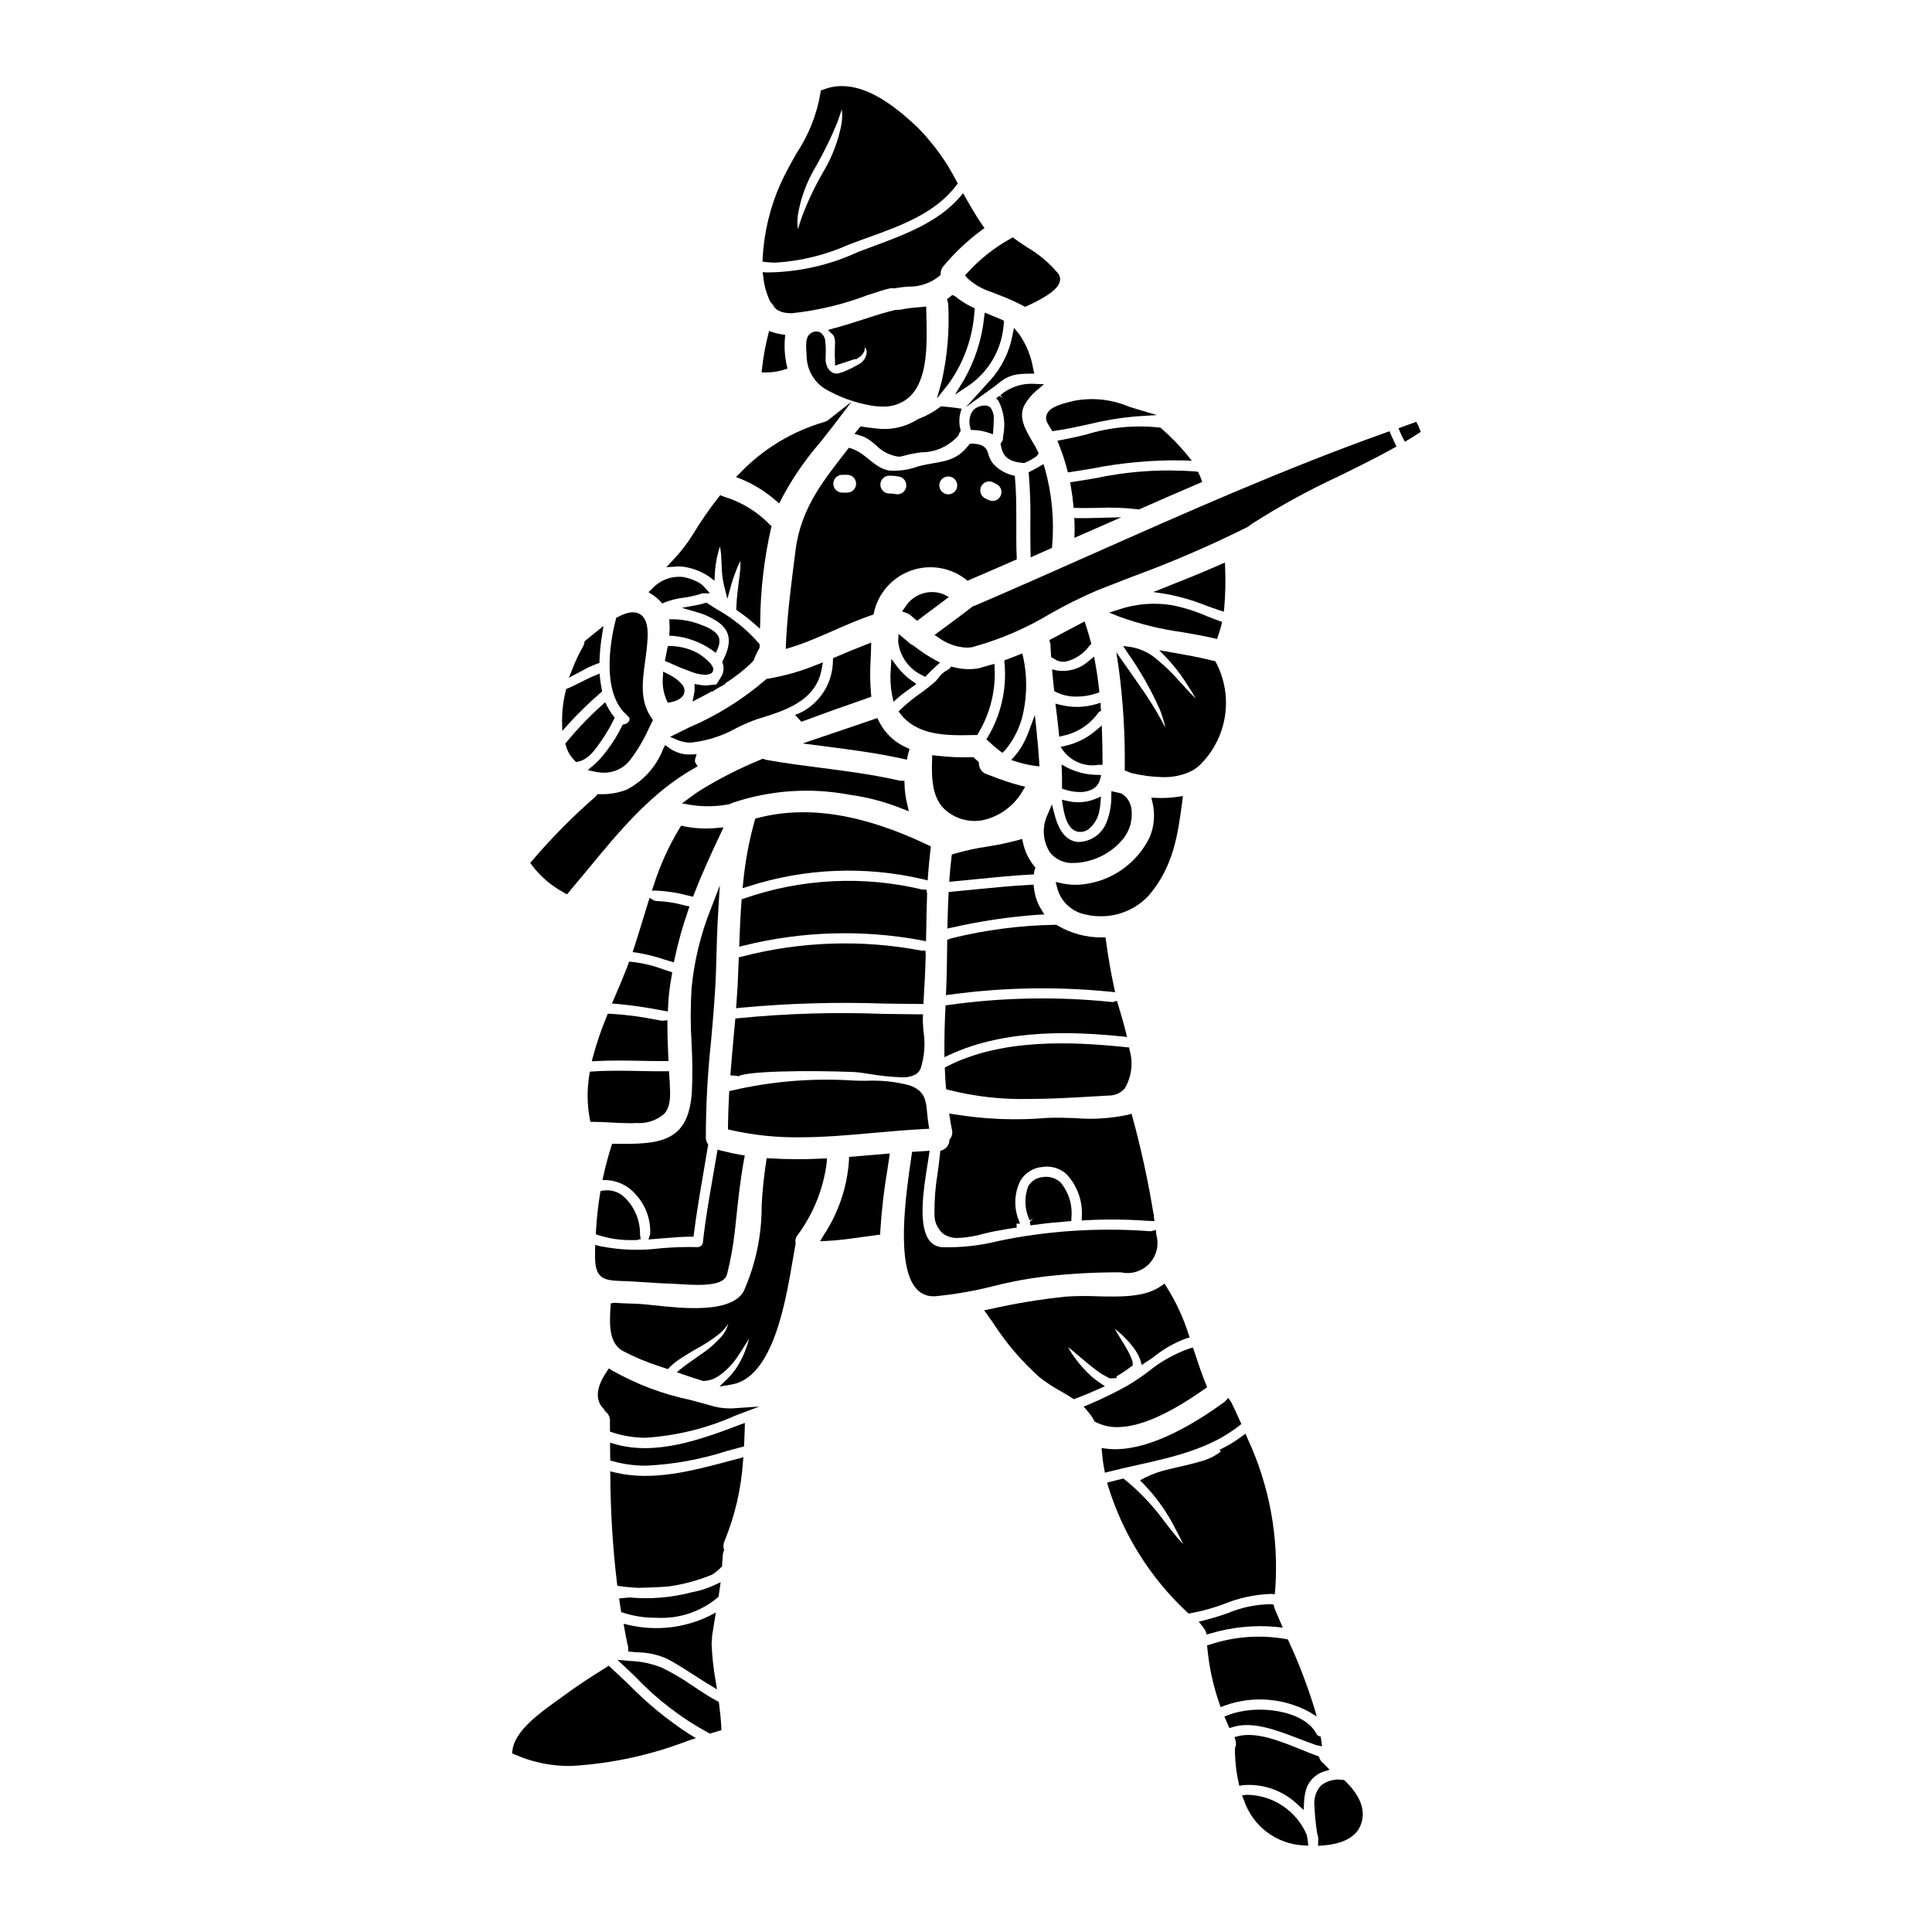 <?xml version="1.0" encoding="UTF-8"?>
<svg width="1200pt" height="1200pt" version="1.1" viewBox="0 0 1200 1200" xmlns="http://www.w3.org/2000/svg">
 <g fill="#000">
  <path d="m412.98 410.5 1.754 0.742c1.152 0.488 2.289 0.992 3.422 1.5 2.625 1.172 5.242 2.336 7.961 3.281l1.586 0.602-0.004-0.004c3.137 1.414 6.5 2.266 9.93 2.512 1.188 0.02 2.367-0.188 3.477-0.609 1.129-0.402 1.898-1.453 1.941-2.652 0.18-3.945-9.148-9.945-9.215-9.977-5.262-2.918-11.156-4.508-17.176-4.629l-1.875 0.047z"/>
  <path d="m557.95 433.24c2.578-2.231 5.316-4.191 8.551-6.496l2.711-1.941-2.738-1.875h-0.004c-3.434-2.363-6.469-5.258-8.988-8.578l-3.852-5.109-0.355 6.383h-0.004c-0.457 5.469-0.172 10.977 0.844 16.371l0.836 3.871z"/>
  <path d="m429.13 461.25c10.047-1.07 19.766-4.199 28.547-9.195 4.188-2.117 8.512-3.953 12.945-5.496 16.93-5.164 36.133-11.023 39.742-31.031l0.75-4.117-3.898 1.52h-0.004c-9.789 4.008-19.992 6.906-30.422 8.656l-0.73 0.113-0.543 0.516v-0.004c-14.332 12.355-30.5 22.41-47.918 29.805l-11.363 5.625 4.621 2.016h0.004c2.613 1.102 5.43 1.645 8.27 1.594z"/>
  <path d="m415.67 384.66 0.168 2.457c0.125 1.777 0.125 3.562 0 5.344l-0.16 2.391 2.398 0.102h0.004c8.684 0.793 17.012 3.836 24.16 8.832l2.371 1.742 1.172-2.699c0.832-1.715 1.191-3.621 1.039-5.519-0.43-3.535-4.012-6.562-10.594-8.914v-0.004c-5.738-2.394-11.883-3.668-18.102-3.75z"/>
  <path d="m411.72 420.77c-0.43 4.805 0.363 9.645 2.305 14.062l0.758 1.633 1.773-0.309c1.547-0.281 6.723-1.453 8.211-5.129l0.004-0.004c0.73-1.906 0.371-4.059-0.938-5.625-2.359-2.816-5.328-5.059-8.684-6.562l-3.227-1.68z"/>
  <path d="m441.56 873.04c-4.106-1.191-8.438-2.336-12.797-3.508-17.055-3.562-33.453-9.75-48.609-18.336l-1.93-1.273-1.293 1.875c-8.289 12.188-5.879 19.098-2.438 22.707l-0.004-0.004c0.5 0.578 0.938 1.207 1.305 1.875l0.582 0.664c1.664 1.316 2.59 3.356 2.484 5.477v6.664l1.594 0.535c6.719 2.223 13.762 3.332 20.84 3.281 19.172-1.262 37.969-5.922 55.508-13.762l14.766-5.578-15.75 1.051c-4.812 0.293-9.641-0.273-14.258-1.668z"/>
  <path d="m643.83 454.03-1.059-9.957-3.469 9.375c-1.332 3.797-3.055 7.445-5.137 10.887-1.082 1.773-2.316 3.453-3.688 5.016l-2.391 2.719 3.461 1.07v-0.004c3.664 1.195 7.43 2.051 11.25 2.551l2.812 0.32-0.16-2.812c-0.363-6.031-0.91-12.5-1.621-19.164z"/>
  <path d="m467.04 411.44 1.199-1.48c0.832-2.461 1.922-4.828 3.242-7.062l0.32-0.617v-2.109l-0.488-0.637c-7.445-8.547-16.328-15.723-26.25-21.207-1.809-1.145-3.609-2.277-5.391-3.43l-0.938-0.582-1.031 0.301c-1.461 0.449-2.941 0.82-4.441 1.113l-9.77 1.801 9.543 2.758c4.129 1.152 8.066 2.906 11.691 5.203 8.973 5.625 10.266 13.125 4.332 24.75l-0.441 0.871 0.309 0.938c0.949 3.027 0.441 6.324-1.379 8.926l-2.523 4.125-5.418 0.535v-0.004c-1.824 0.145-3.66 0.027-5.453-0.336l-2.746-0.477v2.812c0 0.32 0 0.629 0.047 0.938 0.047 0.309 0 0.414 0 0.43l-1.285 6.711 4.238-2.176c2.164-1.105 4.332-2.289 6.508-3.469l1.602-0.871-0.367 0.59 3.863-2.492 5.035-2.746-0.938 0.094 0.664-0.441c5.832-3.699 11.281-7.977 16.266-12.758z"/>
  <path d="m615.57 481.88-2.812-1.051c-2.769-0.965-4.656-3.543-4.734-6.477l-0.055-0.938-0.711-0.648c-0.648-0.59-1.305-1.172-1.875-1.762l-0.703-0.703h-0.996c-7.375 0.246-14.758-0.066-22.086-0.938l-2.559-0.348-0.102 2.578c-0.496 12.629 0.242 25.258 9 32.117l-0.004 0.004c4.867 3.992 10.965 6.188 17.262 6.215 1.738-0.004 3.473-0.164 5.184-0.48 10.414-2.285 19.391-8.836 24.75-18.055l1.613-2.711-3.055-0.77-0.004 0.004c-6.144-1.672-12.191-3.688-18.113-6.039z"/>
  <path d="m386.8 795.7h0.938c4.387 0.18 8.766 0.469 13.125 0.75 5.867 0.383 11.738 0.77 17.633 0.938 0.777 0 1.988 0.102 3.469 0.207 3.844 0.262 7.781 0.477 11.477 0.477 9.141 0 16.828-1.332 18.133-6.562h-0.004c2.168-8.594 3.766-17.316 4.781-26.121l0.824-7.715c1.312-12.375 2.664-25.172 4.988-37.613l0.449-2.352-2.371-0.383c-3.582-0.59-7.312-1.387-12.094-2.606l-2.477-0.617-0.422 2.512c-0.777 4.688-1.602 9.375-2.43 14.117-2.297 13.199-4.688 26.852-6.188 40.426l0.004-0.004c0.039 1.793-1.32 3.305-3.102 3.453-7.773-0.203-15.555 0.043-23.297 0.738-12.539 1.578-25.25 1.125-37.641-1.348l-2.934-0.77-0.066 7.406c0.055 14.371 6.148 14.605 17.203 15.066z"/>
  <path d="m614.76 413.1c-0.648 0.168-1.273 0.367-1.875 0.562-0.938 0.273-1.82 0.555-3.168 0.883l-0.004-0.004c-0.594 0.277-1.227 0.473-1.875 0.582h-0.055c-5.172 0.848-10.461 0.59-15.523-0.75l-1.445-0.375-0.938 1.152c-0.34 0.43-0.797 0.758-1.312 0.938-2.293 1.168-4.254 2.894-5.711 5.016-0.66 0.871-1.391 1.691-2.184 2.449-2.418 2.117-4.949 4.106-7.5 6.008l-0.629 0.449c-4.59 3.121-8.918 6.613-12.945 10.434l-1.461 1.461 1.266 1.641c8.934 11.523 23.805 13.125 37.828 13.125 2.812 0 5.68-0.066 8.438-0.133h1.305l0.664-1.125v0.004c7.269-12.094 10.801-26.066 10.152-40.16l-0.141-2.906z"/>
  <path d="m541.03 402.63 0.094-3.508-3.273 1.266c-5.625 2.156-11.691 4.688-19.086 7.836l-1.367 0.59-0.047 1.492c-0.031 6.82-1.984 13.496-5.633 19.258-3.644 5.766-8.844 10.383-14.992 13.332l-2.926 1.125 3.977 4.293 1.359-0.508c13.734-5.148 27.43-9.945 40.312-14.43l1.762-0.617-0.207-1.875c-0.609-7.172-0.68-14.379-0.215-21.562 0.148-2.203 0.148-4.441 0.242-6.691z"/>
  <path d="m444.8 600.86c0.301-11.719 0.609-23.832 1.352-35.625l0.938-15.281-5.477 14.297c-6.391 15.895-10.457 32.629-12.074 49.688-0.699 11.328-0.699 22.691 0 34.02 0.57 9.992 0.641 20.004 0.207 30-1.941 31.434-19.5 32.867-47.812 32.484h-1.727l-0.535 1.641c-1.727 5.324-3.309 11.25-4.856 18.039l-0.629 2.812 2.859 0.074h0.004c6.938 0.41 13.402 3.656 17.875 8.973 6.129 6.664 9.336 15.5 8.918 24.543l-1.086 3.336 8.352-0.684c6.148-0.516 11.961-1.012 17.605-1.059h2.043l0.262-2.023c1.602-12.59 3.75-25.312 5.898-37.641 0.938-5.625 1.875-11.176 2.812-16.762l0.133-0.836-0.422-0.723c-0.648-1-1.004-2.156-1.031-3.348 0.012-20.059 1.094-40.102 3.234-60.047 1.34-15.016 2.727-30.523 3.156-45.879z"/>
  <path d="m575.35 575.21c0.121-6.769 0.254-13.527 0.488-20.258l-0.422-2.398h-2.418c-36.723-8.816-75.203-6.902-110.87 5.512l-1.473 0.496-0.121 1.547c-0.648 8.691-1.023 17.418-1.293 24.805l-0.113 3.066 2.981-0.695v0.004c36.113-8.941 73.723-10.039 110.3-3.227l2.758 0.562z"/>
  <path d="m422.22 514.21c-6.859 11.273-12.328 23.336-16.285 35.922l-1.031 3.055h3.227v0.004c6.402 0.312 12.758 1.32 18.945 3l3.375 0.789 0.73-1.875c5.117-13.219 11.25-26.391 16.473-37.5l1.742-3.695-4.07 0.355h0.004c-6.891 0.688-13.844 0.328-20.625-1.07l-1.613-0.383z"/>
  <path d="m567.23 400.89-0.582-0.32c-0.941-0.379-1.781-0.98-2.445-1.754l-6.086-5.07-0.254 4.547c0.902 9.27 6.672 17.355 15.141 21.227l1.586 0.938 1.266-1.305c1.801-1.875 3.676-3.676 5.539-5.363l2.477-2.242-2.953-1.566v0.004c-4.805-2.652-9.383-5.695-13.688-9.094z"/>
  <path d="m374.61 739.49-1.641 0.281-0.262 1.648c-1.258 7.762-2.109 15.586-2.551 23.438l-0.102 1.781 1.695 0.57c6.863 2.152 14.027 3.18 21.215 3.039h2.391l2.586-0.629-0.422-2.652h0.004c0.195-8.688-3.227-17.07-9.449-23.137-3.543-3.508-8.543-5.121-13.465-4.34z"/>
  <path d="m402.59 560.45c-1.125 3.606-2.238 7.223-3.336 10.848-1.773 5.805-3.555 11.617-5.445 17.41l-0.863 2.664 2.812 0.383c5.856 0.988 11.629 2.438 17.258 4.332l5.559 1.68 0.488-2.449c2.152-10.098 4.938-20.047 8.344-29.793l0.852-2.457-3.75-0.871c-5.398-1.492-10.957-2.348-16.555-2.551-0.684 0.02-1.359-0.145-1.961-0.477l-2.531-1.492z"/>
  <path d="m547.88 451.45c-0.77-1.238-1.414-2.418-2.062-3.656l-0.938-1.801-1.875 0.664c-6.664 2.324-13.48 4.621-20.383 6.945-4.82 1.625-9.664 3.266-14.539 4.922l-9.508 3.254 13.621 1.762c16.07 2.07 32.672 4.211 48.75 7.789l2.316 0.516 0.488-2.316c0.168-0.758 0.383-1.508 0.637-2.438l0.543-1.875-1.801-0.844 0.004 0.004c-6.246-2.711-11.555-7.211-15.254-12.926z"/>
  <path d="m632.46 521.76c-6.223 1.711-12.543 3.051-18.926 4.012-7.062 1.031-14.039 2.551-20.891 4.547l-1.445 0.461-0.188 1.5c-0.488 4.227-0.938 8.438-1.227 12.656l-0.207 2.758 2.758-0.254c4.688-0.43 9.281-0.938 13.922-1.359 11.117-1.117 22.613-2.269 33.945-2.879l1.996-0.102 0.207-1.988 0.004-0.004c0.039-0.32 0.117-0.637 0.234-0.938l0.477-1.258-0.844-1.039c-3.363-4.184-5.711-9.094-6.852-14.344l-0.535-2.465z"/>
  <path d="m574.36 609.18c0.309-5.438 0.496-10.875 0.617-16.367l-0.188-2.352h-2.398v-0.004c-37.082-7.059-75.27-5.777-111.8 3.75l-1.715 0.422-0.066 1.773c-0.188 5.035-0.367 10.059-0.609 15.121l-0.047 0.758c-0.234 3.676-0.469 7.406-0.75 11.137l-0.215 2.812 2.812-0.32v0.004c29.781-2.769 59.711-3.625 89.605-2.57 7.227 0.094 14.477 0.195 21.723 0.242h2.25l0.102-2.25c0.168-3.824 0.402-7.66 0.637-11.539z"/>
  <path d="m423.59 499.01 5.418 0.938c8.023 1.25 16.203 1.086 24.172-0.488l0.777-0.281c0.355-0.195 0.711-0.402 1.004-0.535v0.004c23.305-7.856 48.238-9.602 72.41-5.074 11.305 1.531 22.379 4.457 32.965 8.711l4.172 1.648-1.031-4.367c-0.969-4.059-1.527-8.207-1.66-12.375l-0.066-2.277h-2.277c-0.277-0.008-0.551-0.031-0.824-0.066-16.039-3.695-32.551-5.832-48.516-7.902-11.25-1.445-22.82-2.945-34.07-4.961-0.445-0.07-0.883-0.188-1.305-0.348l-0.938-0.395-0.938 0.383v0.004c-13.18 5.391-25.898 11.844-38.031 19.301-1.781 1.125-3.461 2.352-5.137 3.582z"/>
  <path d="m530.77 665.86c1.875 0.102 5.109 0.582 8.832 1.133 6.66 1.164 13.391 1.875 20.145 2.121 3.231 0.277 6.469-0.418 9.301-1.996 1.156-0.832 2.082-1.938 2.699-3.219 2.496-7.664 3.109-15.82 1.793-23.773-0.215-3.121-0.414-5.812-0.336-7.695l0.086-2.41h-2.418c-7.621-0.055-15.262-0.168-22.895-0.289l-0.004-0.004c-29.816-1.141-59.68-0.238-89.371 2.703l-1.875 0.234-0.938 10.258c-0.75 8.344-1.5 16.68-2.148 24.984l2.336 0.18 2.336 0.188-0.004-0.004c-0.008 0.215-0.086 0.418-0.215 0.59 3.731-3.742 44.617-4.125 72.676-3z"/>
  <path d="m650.23 257.27c-0.781 1.914-0.578 4.094 0.543 5.832 0.582 1.051 1.219 2.102 1.996 3.383l0.805 1.32 1.527-0.215c6.871-0.938 13.949-2.523 20.785-4.012h0.004c9.723-2.391 19.609-4.047 29.578-4.949l13.125-0.816-12.602-3.75c-1.602-0.477-3.195-0.938-4.801-1.48h0.004c-10.941-4.66-23.039-5.879-34.688-3.496-0.488 0.141-1.145 0.301-1.875 0.488-6.281 1.543-12.582 3.43-14.402 7.695z"/>
  <path d="m662.93 497.49-3.356-0.777 0.516 3.414c1.473 9.891 4.426 15.254 9.008 16.379 0.637 0.148 1.289 0.223 1.941 0.223 1.715-0.012 3.387-0.531 4.809-1.488 3.715-2.914 6.215-7.098 7.023-11.75 0.316-1.613 0.535-3.242 0.656-4.883l0.309-3.871-3.57 1.527c-5.508 2.207-11.57 2.637-17.336 1.227z"/>
  <path d="m612.71 459.21 1.352 1.273c2.219 2.098 4.543 4.078 6.965 5.934l1.539 1.172 1.445-1.305-0.004 0.004c5.898-6.934 9.922-15.266 11.684-24.199 2.266-11.086 2.234-22.523-0.094-33.598l-0.629-2.672-2.539 1.039c-2.352 0.938-4.688 1.875-7.031 2.727l-1.555 0.562v1.648l0.168 0.938-0.004 0.004c1.262 15.668-2.359 31.344-10.367 44.867z"/>
  <path d="m681.05 481.27c-6.281-0.09-12.461-1.609-18.066-4.445l-3.637-1.996 0.168 4.144c0.121 3.039 0.18 6.055 0.121 9.141v1.727l1.633 0.543c3.023 1.008 6.188 1.535 9.375 1.566 2.699 0.082 5.379-0.5 7.801-1.699 2.387-1.238 4.133-3.438 4.801-6.047l0.723-2.812z"/>
  <path d="m680.27 411.73-0.73-3.93-3.074 2.551h-0.004c-5.367 4.934-12.672 7.176-19.883 6.106l-3.102-0.684 0.262 3.168c0.242 3.039 0.562 6.086 0.938 9.133l0.148 1.211 1.078 0.57v-0.004c3.988 1.953 8.387 2.914 12.824 2.812 4.207 0.016 8.387-0.676 12.367-2.043l1.727-0.629-0.188-1.82c-0.547-5.359-1.344-10.863-2.363-16.441z"/>
  <path d="m684.8 472.73c0-5.738-0.121-11.484-0.309-17.23l-0.168-4.914-3.75 3.215c-5.312 4.543-11.637 7.742-18.441 9.328l-3.422 0.824 2.082 2.812c2.527 3.191 5.867 5.644 9.668 7.098 3.805 1.457 7.926 1.867 11.941 1.18h2.363z"/>
  <path d="m639.96 325.86c0 5.625 0 11.25 0.121 16.828l0.094 3.508 3.75-1.688c2.699-1.211 5.391-2.41 8.148-3.609l1.367-0.582 0.094-1.426c1.344-16.078-0.188-32.27-4.527-47.812l-0.891-2.812-2.531 1.473c-1.742 1.023-3.488 1.977-5.277 2.887l-1.445 0.723 0.168 1.602c0.832 10.281 1.145 20.598 0.93 30.91z"/>
  <path d="m680.62 437.4c-7.078 2.059-14.57 2.219-21.73 0.469l-3.348-0.852 0.441 3.422c0.617 4.781 1.164 9.609 1.648 14.445l0.273 2.68 2.617-0.637-0.004 0.004c8.738-1.867 16.457-6.934 21.648-14.203 0.156-0.195 0.344-0.363 0.555-0.5l1.293-1.039-0.367-1.539v-3.16z"/>
  <path d="m696.43 321.29-15.637 0.402c-3.656 0.102-7.332 0.227-11.016 0.141l-2.551-0.066 0.16 2.539c0.113 2.023 0.113 4.039 0.055 6.066l-0.102 3.703z"/>
  <path d="m679.49 297.19c-4.152 0.695-8.305 1.379-12.461 2.023l-2.363 0.367 0.414 2.352c0.723 4.172 1.238 7.914 1.566 11.438l0.195 2.07 2.07 0.055c4.481 0.133 8.973 0 13.473-0.047v0.004c8.137-0.379 16.289-0.086 24.375 0.883l0.664 0.102 0.629-0.281c12.188-5.398 24.375-10.688 36.629-15.938l2.055-0.938-0.789-2.09c-0.395-1.039-0.844-2.016-1.305-2.992l-0.543-1.172-1.293-0.16v0.004c-21.203-1.617-42.531-0.16-63.316 4.32z"/>
  <path d="m390.71 597.31-0.582 1.695c-0.523 1.527-1.125 3.066-1.773 4.547v0.086c-1.574 4.031-3.328 8.117-5.102 12.262l-3.16 7.414 3.262 0.242 0.008 0.004c9.121 0.844 18.195 2.152 27.188 3.918l4.258 0.758 0.133-2.652c0.188-3.555 0.414-7.359 0.938-11.148 0.309-2.504 0.711-4.867 1.125-7.285l0.543-3.227-5.438-1.781-0.004 0.008c-6.273-2.391-12.824-3.965-19.5-4.688z"/>
  <path d="m642.23 551.66-0.254-2.195-2.203 0.121c-11.324 0.602-22.734 1.742-33.75 2.812-4.922 0.496-9.852 0.992-14.773 1.445l-2.016 0.188-0.113 2.023c-0.309 5.859-0.488 11.793-0.617 17.719l-0.055 2.934 2.879-0.59h-0.004c17.562-4.012 35.41-6.668 53.383-7.949l3.965-0.188-2.082-3.383c-2.391-3.941-3.879-8.359-4.359-12.938z"/>
  <path d="m600.8 169.54-1.426 1.539 1.367 1.586 0.004-0.004c4.34 4.031 9.539 7.027 15.203 8.766l4.031 1.594c5.383 2 10.633 4.344 15.715 7.012l1.031 0.57 1.078-0.496c12.758-5.812 19.246-10.621 20.43-15.16h-0.004c0.48-1.762 0.105-3.644-1.012-5.09-5.445-6.512-11.984-12.031-19.32-16.301-2.598-1.715-5.176-3.422-7.613-5.211l-1.191-0.883-1.312 0.703c-10.121 5.566-19.242 12.793-26.98 21.375z"/>
  <path d="m674.27 270c-4.996 1.172-9.918 2.324-14.691 3.215l-2.812 0.523 1.059 2.652v0.004c1.938 4.898 3.59 9.91 4.949 15l0.543 2.023 2.082-0.32c3.957-0.625 7.906-1.25 11.852-1.875v0.004c19.027-3.836 38.418-5.602 57.824-5.269l5.231 0.273-3.281-4.086v-0.004c-4.789-5.727-10.008-11.074-15.617-16.004l-0.496-0.441-0.637-0.133v0.004c-15.477-1.711-31.141-0.203-46.004 4.434z"/>
  <path d="m734.75 494.38-3.113 0.508v-0.004c-4.441 0.688-8.941 0.922-13.434 0.703l-3.074-0.113 0.703 3c1.703 7.109 1.125 14.574-1.648 21.34-7.977 16.57-24.023 27.777-42.328 29.559-4.156 0.418-8.348 0.164-12.422-0.75l-3.75-0.852 0.938 3.703c1.105 4.223 3.406 8.039 6.625 10.992s7.219 4.914 11.523 5.656c2.852 0.664 5.773 0.992 8.699 0.984 11.363 0.137 22.258-4.523 30-12.844 15.477-18.066 18.102-37.762 20.898-58.762z"/>
  <path d="m739.75 478.99 0.555-0.234h-0.004c1.906-1.039 3.656-2.336 5.203-3.856 8.172-8.102 13.539-18.605 15.316-29.973 1.781-11.371-0.121-23.012-5.426-33.223l-0.477-0.938-1.051-0.273c-8.645-2.242-17.512-3.75-26.09-5.269l-7.773-1.352 4.969 5.156v0.004c4 4.269 7.633 8.867 10.859 13.742 3.32 5.062 5.492 8.617 6.91 11.102-2.164-2.043-5.102-5.062-8.953-9.43l-1.875-2.023-0.004-0.004c-4.172-4.75-8.738-9.141-13.648-13.125-4.445-3.797-9.824-6.34-15.582-7.367l-5.07-0.664 2.812 4.285v-0.004c7.648 10.855 14.242 22.418 19.688 34.527 1.633 3.863 2.891 7.871 3.75 11.973l-0.141-0.273c-1.52-2.887-3.43-6.562-5.859-10.574-3.797-6.562-9.047-14.008-15.121-22.68l-9.375-13.398 1.508 9.938v0.004c2.731 20.535 3.981 41.238 3.75 61.949v1.539l2.371 0.938c0.395 0.148 0.797 0.289 1.734 0.684 6.434 1.543 13.012 2.394 19.621 2.531 5.625 0.129 11.207-0.949 16.379-3.16 0.305-0.246 0.652-0.434 1.023-0.551z"/>
  <path d="m760.84 349.39-3.215 1.414c-11.445 5.055-23.195 9.742-33.301 13.742l-8.023 3.168 8.531 1.32v0.008c8.148 1.539 16.129 3.863 23.832 6.938 2.887 1.039 5.766 2.09 8.68 3.055l2.812 0.938 0.289-2.914h0.004c0.672-8.031 0.844-16.098 0.516-24.152z"/>
  <path d="m686.93 584.25-0.281-1.996h-2.016c-9.836 0.098-19.508-2.496-27.977-7.5l-0.555-0.348h-0.648 0.004c-21.746 0.352-43.383 3.16-64.5 8.371l-2.633 0.938v1.875c-0.121 9.805-0.242 19.949-0.664 29.691l-0.121 2.812 2.812-0.355h-0.004c32.84-4.473 66.09-5.07 99.066-1.781l3.195 0.328-0.664-3.141c-1.941-8.918-3.543-18.34-5.016-28.895z"/>
  <path d="m674.53 388.62-0.863-2.625-2.445 1.273c-3.394 1.773-6.789 3.57-10.191 5.391l-9.289 4.922 0.555 1.875-0.004 0.004c0.141 0.504 0.211 1.027 0.207 1.555 0.055 1.941 0.188 3.93 0.309 5.859l0.094 1.352 1.875 0.938c1.57 1.234 3.516 1.895 5.512 1.875 0.66 0 1.316-0.062 1.961-0.18 5.797-1.453 10.895-4.902 14.398-9.742l1.18-1.164-0.336-1.293c-0.898-3.496-1.902-6.785-2.961-10.039z"/>
  <path d="m688.96 380.49 5.953 2.418v0.004c12.766 4.644 25.996 7.914 39.457 9.75 6.441 1.105 13.125 2.258 19.5 3.75l2.035 0.469 0.695-1.969c0.77-2.156 1.398-4.312 1.969-6.562l0.535-2.07-2.016-0.723c-2.672-0.938-5.316-1.996-7.961-3.039-6.894-3.012-14.102-5.25-21.488-6.668-10.914-1.742-22.086-0.824-32.57 2.672z"/>
  <path d="m651.96 529.18c3.496 4.621 9.074 7.184 14.859 6.828 0.871 0 1.789-0.047 2.758-0.133h-0.004c11.094-1.043 21.297-6.504 28.312-15.16 4.09-5.336 5.824-12.105 4.812-18.75-0.617-3.824-2.894-7.18-6.219-9.168l-6.168-1.367-0.055 2.812c0.102 5.773-0.957 11.516-3.113 16.875-1.438 3.523-3.898 6.535-7.066 8.648s-6.891 3.231-10.699 3.211c-6.75-0.723-11.559-6.348-14.27-16.715l-1.742-6.648-2.68 6.328h-0.004c-3.562 7.457-3.082 16.219 1.277 23.238z"/>
  <path d="m674.34 757.91c12.551-0.676 25.137-0.57 37.676 0.316l5.07 0.234-0.402-2.68v-1.875h-0.242c-3.269-20.168-7.606-40.145-12.992-59.852l-0.602-2.297-2.289 0.637c-10.805 2.324-21.895 3.027-32.906 2.082-5.699-0.188-11.598-0.395-17.184-0.133v0.004c-19.23 1.656-38.59 0.906-57.637-2.234l-3.301-0.449 0.555 3.375c0.355 2.223 0.723 4.453 1.199 6.723 0.488 1.953 0.066 4.023-1.152 5.625l-0.402 0.516-0.074 0.656h-0.004c-0.176 2.574-1.828 4.816-4.234 5.746l-1.414 0.496-0.133 1.492c-0.375 4.18-0.938 8.352-1.52 12.523-1.375 8.234-2.023 16.574-1.934 24.922-0.234 4.754 1.723 9.355 5.309 12.484 2.769 1.922 6.102 2.871 9.469 2.703 5.394-0.281 10.742-1.176 15.938-2.664 2.398-0.59 4.762-1.164 6.945-1.574 4.406-0.797 8.926-1.594 13.453-2.269l-0.18-2.383h2.117l-0.188-0.891h0.004c-3.691-8.188-3.535-17.594 0.422-25.656 2.898-4.992 8.066-8.242 13.82-8.691 5.394-0.84 10.875 0.816 14.906 4.5 6.629 7.078 10.066 16.566 9.516 26.25l-0.055 2.523z"/>
  <path d="m695.2 626.48-1.445-4.828-2.231 0.637c-0.184 0.074-0.383 0.113-0.582 0.113-33.852-3.535-68.004-2.934-101.71 1.789l-1.93 0.262-0.094 1.941c-0.477 9.73-0.676 18.422-0.617 26.57v3.648l3.309-1.527c35.258-16.32 77.812-14.297 106.81-11.352l3.32 0.336-0.805-3.242c-1.363-5.519-2.891-10.598-4.023-14.348z"/>
  <path d="m588.17 662.36-1.332 0.684 0.055 1.48c0.121 3.488 0.309 6.977 0.617 10.398l0.148 1.613 1.555 0.43h0.008c16.172 4.106 32.828 5.996 49.508 5.625 13.414 0 26.879-0.789 39.59-1.527l10.746-0.629c3.711-0.02 7.231-1.668 9.617-4.508 4.16-7.109 5.231-15.605 2.973-23.523l-0.309-1.781-1.801-0.188c-33.984-3.562-77.371-5.504-111.38 11.926z"/>
  <path d="m639.66 758.79 0.32 2.305 2.316-0.309c6.91-0.938 13.988-1.641 21.027-2.195l2.082-0.168 0.074-2.082c0.773-7.934-1.68-15.848-6.805-21.953-2.969-2.734-7.031-3.941-11.008-3.273-3.691 0.281-7.016 2.336-8.914 5.512-2.746 6.914-2.445 14.664 0.832 21.34l2.156-0.938z"/>
  <path d="m792.74 1010.5 4.012 0.461-2.41-5.625c-0.824-1.875-1.641-3.816-2.457-5.832-0.191-0.391-0.348-0.805-0.457-1.227l-0.328-1.648-1.668-0.215-0.004-0.004c-9.293 0.07-18.484 1.984-27.035 5.625-1.742 0.609-3.207 1.117-4.285 1.434-3.273 1.031-6.562 2.07-10.004 2.914l-3.562 0.891 2.305 2.812c0.168 0.215 0.289 0.441 0.711 1.051l0.004 0.004c0.543 0.582 0.965 1.266 1.238 2.016l0.742 2.082 2.117-0.609v-0.004c13.301-4 27.25-5.398 41.082-4.125z"/>
  <path d="m381.96 914.58-2.945-0.703 0.055 3.019h0.004c0.148 22.156 1.531 44.285 4.133 66.289l0.227 1.781 1.781 0.242v0.004c3.727 0.531 7.484 0.871 11.25 1.012 5.691-0.113 12.328-0.289 19.012-0.883 9.25-1.293 18.297-3.762 26.926-7.34 1.992-1.285 3.832-2.805 5.473-4.519l0.656-0.656v-0.938c0-0.871 0.102-1.727 0.18-2.586 0.074-0.863 0.16-1.941 0.195-3.027 0.008-0.941 0.195-1.871 0.555-2.738l0.301-0.703-0.188-0.75c-0.422-1.633-0.27-3.359 0.43-4.894 6.398-15.531 10.258-31.992 11.43-48.75l0.301-3.348-8.09 2.176c-23.711 6.328-48.191 12.938-71.684 7.312z"/>
  <path d="m446.63 1058.3-0.148-1.191-1.07-0.57c-5.082-2.711-10.004-5.981-14.758-9.148h0.004c-6.168-4.34-12.668-8.188-19.434-11.516-6.344-2.559-13.082-3.988-19.914-4.227l-7.801-0.711 4.977 4.688c2.07 1.949 4.144 3.914 6.227 5.898v-0.004c13.184 13.941 28.504 25.695 45.387 34.82l0.891 0.449 0.938-0.32c1.172-0.395 2.391-0.742 3.582-1.078l2.598-0.758-0.094-1.875c-0.238-4.426-0.68-9.02-1.383-14.457z"/>
  <path d="m446.34 991.64 1.273-8.945-3.945 1.875c-4.43 2.059-9.105 3.535-13.914 4.398-12.598 3.332-25.684 4.43-38.664 3.254l-6.562 0.602 1.285 8.438 1.332 0.461v-0.004c6.66 2.144 13.629 3.191 20.625 3.102 13.84 0.801 27.461-3.719 38.082-12.625z"/>
  <path d="m381.94 896.95-3-0.863v3.121c0 2.043 0 4.098 0.066 6.215l0.047 1.715 1.66 0.469v0.004c6.762 1.867 13.75 2.789 20.766 2.738 16.996-0.82 33.809-3.883 50.004-9.105 3.019-0.824 6.008-1.641 8.98-2.418l1.68-0.441 0.207-4.883c0.094-2.082 0.188-4.144 0.234-6.234l0.066-3.461-3.273 1.191c-22.949 8.672-51.562 19.426-77.438 11.953z"/>
  <path d="m527.32 720.63c-1.105 16.629-6.523 32.688-15.723 46.582l-2.258 3.75 4.379-0.215c7.07-0.328 14.129-1.332 20.953-2.289 3.328-0.477 6.664-0.938 10.023-1.352l1.977-0.234 0.086-1.988-0.004 0.004c0.785-12.746 2.246-25.441 4.379-38.035 0.414-2.652 0.797-5.184 1.133-7.5l0.422-2.914-25.312 2.137z"/>
  <path d="m513.49 722.11 0.188-2.625-2.633 0.113h-0.004c-10.891 0.57-21.809 0.531-32.699-0.121l-2.102-0.141-0.355 2.07c-1.395 9.07-2.336 18.203-2.812 27.367 0.117 18.336-3.684 36.488-11.145 53.238-7.781 13.82-37.5 10.668-55.258 8.773-4.367-0.461-8.195-0.863-11.109-0.992l-4.18-0.141c-3.188-0.102-6.449-0.215-9.629-0.469l-2.41 0.367-0.148 2.383c-0.582 9.469-1.367 22.445 7.809 27.254v-0.004c7.023 3.684 14.344 6.762 21.891 9.199 0.77 0.242 1.508 0.496 2.269 0.758l3.664 1.219 1.012-1.039c2.34-2.316 4.934-4.359 7.734-6.086 2.277-1.52 4.519-2.812 6.629-4.078l2.211-1.305h0.004c4.961-2.629 9.68-5.691 14.109-9.148 2.262-1.863 4.231-4.059 5.828-6.516-0.797 2.938-2.246 5.664-4.234 7.969-3.922 4.391-8.41 8.242-13.344 11.457-1.32 0.938-2.711 1.941-4.133 2.926-2.371 1.66-4.801 3.348-7.012 5.129l-3.273 2.633 3.957 1.406c4.051 1.426 8.082 2.727 12.047 3.91l0.383 0.113h0.395v-0.004c3.086-0.125 6.082-1.059 8.691-2.707 5.309-3.566 9.785-8.234 13.125-13.688 2.184-3.234 3.984-6.148 5.465-8.551l0.844-1.367c-0.957 3.848-2.281 7.598-3.957 11.191-2.219 4.953-5.285 9.48-9.062 13.379l-5.371 5.231 7.398-1.238c25.734-4.34 33.562-50.477 38.23-78.039 0.59-3.488 1.117-6.562 1.621-9.18l0.074-0.449-0.074-0.43-0.004 0.004c-0.285-1.527 0.078-3.106 1.004-4.352 9.953-13.297 16.281-28.945 18.367-45.422z"/>
  <path d="m651.96 792.52c14.707-1.555 29.488-2.309 44.277-2.258 6.449 1.445 13.184-0.637 17.691-5.469 4.512-4.832 6.125-11.691 4.238-18.027l-0.215-2.812-2.691 0.676c-0.254 0.066-0.512 0.109-0.77 0.121-27.652-2.098-55.461-0.809-82.801 3.836-3.805 0.656-7.633 1.434-11.484 2.211-11.371 2.863-23.078 4.16-34.801 3.856-3.152-0.094-6.102-1.574-8.051-4.051-7.34-9.273-3.664-32.316-1.227-47.559l1.273-8.277-10.875 0.664-0.562 3.824c-3.195 21.777-9.863 67.098 3.367 81.367h-0.004c2.621 2.926 6.383 4.57 10.312 4.508h1.199c12.336-1.184 24.562-3.324 36.562-6.402 11.359-2.875 22.906-4.949 34.559-6.207z"/>
  <path d="m353.2 449.58c6.215-6.805 12.824-13.234 19.789-19.266l1.012-0.883-0.254-1.32c-0.422-2.148-0.777-4.359-1.023-6.629l-0.328-3.102-2.887 1.18c-2.953 1.211-5.812 2.652-8.652 4.098-2.672 1.359-5.344 2.711-8.082 3.844l-1.098 0.449-0.289 1.164h0.004c-1.566 6.203-2.332 12.586-2.277 18.984l0.121 5.906z"/>
  <path d="m370.77 412.3 1.547-0.523 0.055-1.621v-0.004c0.188-5.137 0.691-10.262 1.508-15.336l0.938-6-5.625 4.519c-1.875 1.539-3.75 3.027-5.438 4.426l-0.664 0.555-0.141 0.863v-0.004c-0.148 0.93-0.465 1.824-0.938 2.641-2.426 4.25-4.535 8.672-6.309 13.23l-2.336 5.906 7.801-4.144c3.066-1.773 6.277-3.281 9.602-4.508z"/>
  <path d="m395.99 1026.3c6.481 0.039 12.875 1.473 18.75 4.211 5.625 3 11.102 6.562 16.406 9.957 3.262 2.102 6.562 4.211 9.863 6.215l4.34 2.625-0.816-5.008c-1.398-7.742-2.25-15.574-2.551-23.438 0.008-0.695 0.078-1.387 0.207-2.07l0.055-0.289v-0.301c-0.047-0.578-0.047-1.16 0-1.734v-0.086c0.32-2.25 0.695-4.508 1.078-6.769l1.312-8.102-4.164 2.211 0.004 0.004c-15.441 7.477-32.969 9.461-49.688 5.625l-3.469-0.797 0.629 3.496c0.441 2.438 0.871 4.809 1.445 7.5l0.242 1.285h-0.004c0.363 0.895 0.555 1.848 0.555 2.812v2.137z"/>
  <path d="m350.41 554.48 1.727 1.051 1.293-1.539c3.965-4.688 7.875-9.375 11.805-14.164 19.305-23.438 39.262-47.633 65.961-62.652l2.09-1.18-1.238-2.062v-0.004c-0.414-0.691-0.527-1.523-0.309-2.297l0.938-3.18-3.32 0.16c-5.019 0.277-9.977-1.219-14.004-4.227l-2.211-1.613-1.246 2.438h-0.004c-4.266 11.043-12.48 20.109-23.055 25.434-5.289 1.953-10.918 2.844-16.555 2.617h-1.191l-0.723 0.938c-0.324 0.406-0.688 0.785-1.086 1.125-13.848 12.113-26.789 25.223-38.727 39.223l-1.191 1.359 1.004 1.492c5.363 7.078 12.203 12.906 20.043 17.082z"/>
  <path d="m390.35 1046.1c-3.637-3.461-7.266-6.91-10.93-10.258l-1.305-1.199-1.52 0.938c-8.793 5.484-18.195 11.492-27.328 18.309-1.031 0.77-2.223 1.613-3.516 2.539-10.398 7.445-26.117 18.676-27.488 30.871l-0.188 1.688 1.539 0.703v0.004c11.098 4.934 23.141 7.383 35.285 7.18 24.832-1.449 49.289-6.742 72.5-15.691l4.875-1.602-4.406-2.633v-0.004c-13.598-8.879-26.18-19.223-37.52-30.844z"/>
  <path d="m881.77 266.46c-0.328-0.914-0.715-1.801-1.164-2.664l-0.938-1.773-11.035 3.938 0.938 2.269h0.004c0.543 1.375 1.172 2.715 1.875 4.016l1.164 2.117 2.082-1.227c1.66-0.938 3.234-1.988 4.828-3.019l2.934-1.875z"/>
  <path d="m825.84 1099.2-2.625-2.672c-0.109-0.109-0.199-0.23-0.273-0.363l-1.172-1.199h-0.16v-0.004c-0.926-0.793-1.633-1.809-2.051-2.953l-0.375-1.031-1.023-0.367c-3.102-1.117-6.402-2.465-9.816-3.844-12.977-5.269-27.656-11.25-39.195-8.438l-2.352 0.582 0.656 2.336h-0.004c0.387 1.355 0.305 2.797-0.234 4.098l-0.16 0.852h0.004c-0.031 7 0.707 13.977 2.203 20.812l0.488 2.164 2.195-0.375-0.004 0.004c12.59-1.082 25.035 3.332 34.133 12.102l3.664 3.281 0.242-4.914 0.004 0.004c0.09-2.215 0.402-4.414 0.938-6.562 1.309-5.84 5.621-10.543 11.324-12.348z"/>
  <path d="m686.25 860.97-3.508-2.336c-1.586-1.09-3.113-2.266-4.574-3.523l-0.055-0.047c-3.699-3.32-7.047-7.012-9.996-11.016-1.777-2.305-3.348-4.766-4.688-7.352 1.875 1.434 4.266 3.496 6.695 5.578l1.258 1.059c2.898 2.445 6.18 5.231 9.883 7.961h-0.004c2.039 1.57 4.238 2.918 6.562 4.023 0.211 0.113 0.426 0.215 0.648 0.309v0.367h1.18l0.395 0.18 3.469-0.242v-1.105l0.562-0.328c1.875-1.07 3.75-2.277 5.438-3.469l4.023-2.961v-1.734c-0.211-0.961-0.5-1.902-0.875-2.812-0.727-1.832-1.59-3.613-2.578-5.324-1.312-2.344-2.644-4.473-3.863-6.422l-1.48-2.398c-1.039-1.68-1.773-2.981-2.297-4.004 0.938 0.695 2.09 1.648 3.57 2.961h0.004c2.606 2.359 5.023 4.918 7.227 7.652 1.344 1.68 2.543 3.473 3.59 5.352l0.375 0.836c0.414 0.836 0.77 1.699 1.062 2.586l0.938 3.055 2.633-1.801c0.562-0.395 1.164-0.77 1.754-1.145 0.824-0.535 1.648-1.059 2.43-1.613l-0.004 0.004c6.144-5.082 13.098-9.098 20.57-11.879l2.344-0.711-0.805-2.305c-3.285-10.219-7.836-19.98-13.547-29.062l-1.34-2.008-1.969 1.398c-10.078 7.191-25.312 6.805-40.012 6.449h-0.004c-6.359-0.281-12.734-0.215-19.086 0.195-15.934 1.656-31.75 4.258-47.371 7.793l-3.523 0.723 5.363 7.547-0.004-0.004c8.102 12.625 17.879 24.086 29.062 34.078 4.137 3.227 8.523 6.109 13.125 8.625 2.418 1.406 4.848 2.812 7.172 4.32l0.984 0.648 1.105-0.414c4.828-1.801 9.543-3.75 14.418-5.973z"/>
  <path d="m863.9 269.87-0.871-2.008-2.062 0.73c-62.465 22.258-123.75 49.48-183.09 75.816-23.793 10.566-48.402 21.488-72.789 31.961l-0.609 0.055-0.637 0.496c-5.773 4.473-11.625 8.766-17.504 13.125l-5.898 4.332 2.812 1.875 0.004 0.004c5.004 3.637 10.973 5.719 17.156 5.988 1.203 0.004 2.402-0.094 3.59-0.289 0.391-0.16 0.797-0.293 1.207-0.395 16.512-4.602 32.32-11.43 46.988-20.297 9.574-5.453 19.449-10.363 29.578-14.699 7.078-2.812 14.156-5.551 21.215-8.277 24.633-9 48.734-19.387 72.188-31.117l0.57-0.414 0.004 0.004c0.402-0.395 0.844-0.754 1.312-1.07 17.523-11.227 35.789-21.25 54.676-30 11.156-5.477 22.688-11.148 33.75-17.289l1.875-1.059-1.789-3.797c-0.566-1.238-1.148-2.457-1.68-3.676z"/>
  <path d="m351.92 460.86-0.844 1.031 0.461 1.246c0.074 0.215 0.121 0.43 0.18 0.637l-0.004 0.004c0.105 0.492 0.254 0.973 0.453 1.434 1.066 2.711 2.691 5.168 4.769 7.207l0.871 0.863 1.199-0.215c6.441-1.152 11.102-7.996 14.184-12.535h0.004c3.027-4.277 5.703-8.793 8.004-13.5l0.602-1.293-0.871-1.125c-1.387-1.793-2.609-3.711-3.648-5.727l-1.398-2.719-2.258 2.062c-7.785 6.996-15.039 14.559-21.703 22.629z"/>
  <path d="m811.7 1139.8c-3.094-7.34-8.262-13.621-14.871-18.066-6.613-4.449-14.379-6.867-22.348-6.965l-3.047 0.348 1.133 2.812h0.004c2.609 7.926 7.562 14.871 14.207 19.926 6.641 5.051 14.656 7.969 22.992 8.367l2.812 0.168-0.301-2.812c-0.16-1.074-0.289-2.231-0.582-3.777z"/>
  <path d="m834.85 1105.6-0.863-0.066 0.004 0.004c-4.797-0.801-9.703 0.465-13.512 3.484-3.086 3.41-4.566 7.977-4.059 12.547 0.242 5.731 0.805 11.441 1.688 17.109l0.148 0.582v-0.004c0.211 0.676 0.375 1.367 0.488 2.062 0.117 0.465 0.117 0.953 0 1.418l-0.066 3.75 2.512-0.18c12.582-0.938 20.551-4.961 23.691-12.113 3.797-8.812 0.656-18.234-9.375-28.004z"/>
  <path d="m748.24 862.7 1.527-1.078-0.703-1.727c-2.699-6.648-4.941-13.359-7.387-20.82l-0.695-2.109-2.148 0.582h0.004c-9.445 3.324-18.23 8.281-25.961 14.645-4.289 3.242-8.766 6.219-13.414 8.914-7.594 4.188-15.402 7.969-23.391 11.336l-3 1.246 2.148 2.457h-0.004c1.684 1.832 3.121 3.879 4.277 6.086l0.348 0.676 0.664 0.355c4.203 2.141 8.867 3.219 13.582 3.141 13.84-0.047 31.719-7.887 54.152-23.703z"/>
  <path d="m705.94 910.07c22.367-4.988 45.496-10.133 63.664-24.461l1.445-1.133-1.031-2.25c-1.695-3.75-3.402-7.5-5.231-11.25l-1.875-2.644-2.336 2.391c-29.391 21.422-54.789 31.473-73.461 29.062l-2.906-0.375 0.273 2.914c0.273 2.887 0.648 6.32 1.332 9.93l0.461 2.457 2.418-0.617c5.641-1.445 11.406-2.731 17.246-4.023z"/>
  <path d="m806.64 1079.9c3.75 1.445 7.426 2.812 10.996 4.07l3.508 0.695-0.824-6-1.32-0.469h-0.004c-0.598-0.227-1.078-0.68-1.34-1.258-7.406-14.68-36.871-18.75-54.91-11.633l-2.258 0.891 3.113 7.164 2.008-0.617c12.324-3.875 26.941 1.738 41.031 7.156z"/>
  <path d="m377.51 629.64-0.617 1.52c-3.387 8.117-6.234 16.453-8.523 24.945l-0.797 3.094 3.195-0.168c8.926-0.461 18.027-0.301 26.82-0.148 5.062 0.094 10.172 0.195 15.18 0.16h2.445l-0.113-2.438c-0.273-6.074-0.555-13.238-0.555-20.305v-2.606l-2.598 0.281 0.008-0.004c-0.34 0.047-0.684 0.047-1.023 0l-3.273-0.59 0.004-0.004c-9.395-1.898-18.906-3.133-28.473-3.691z"/>
  <path d="m789.51 990 2.269 0.18 0.242-2.258v-0.004c2.488-32.52-3.457-65.137-17.262-94.688l-1.152-2.758-2.41 1.773c-3.59 2.66-7.387 5.019-11.359 7.059l-2.363 1.219 0.758 1.105v0.004c-4.035 3.07-8.684 5.242-13.629 6.363-3.57 1.098-7.742 2.055-12.188 3.074-1.918 0.438-3.894 0.898-5.926 1.387v0.004c-5.441 1.164-10.711 3.019-15.684 5.512l-2.738 1.52 2.223 2.195v-0.004c7.996 8.285 14.691 17.734 19.863 28.023 2.055 3.887 3.617 6.992 4.688 9.309-2.402-2.508-4.676-5.141-6.805-7.883-1.359-1.688-2.812-3.523-4.293-5.477-6.336-8.801-13.676-16.836-21.863-23.945l-4.117-3.394-10.117 2.531 0.648 2.316c9.246 29.918 26.164 56.887 49.078 78.227l0.816 0.789 1.125-0.148v-0.004c7.07-1.277 14.012-3.184 20.746-5.691 9.359-3.856 19.332-6.004 29.449-6.336z"/>
  <path d="m812.7 1063 5.137 3.121-1.668-5.773c-4.332-13.98-9.586-27.656-15.73-40.941l-0.469-1.07-1.145-0.273v0.004c-15.77-2.824-31.992-1.664-47.203 3.363l-1.875 0.555 0.18 1.875c1.102 11.648 3.598 23.125 7.434 34.18l0.797 2.297 2.269-0.883v0.004c17.145-6.234 36.125-4.949 52.273 3.543z"/>
  <path d="m512.61 212.15c-0.074-2.449-1.418-4.684-3.543-5.898-1.961-0.719-4.152-0.344-5.766 0.984-2.961 1.93-2.812 7.07-2.363 12.629l0.074 0.938c-0.004 8.34 4.234 16.113 11.25 20.625 9.039 5.266 18.961 8.84 29.281 10.555 2.168 0.359 4.363 0.543 6.562 0.555 5.93 0.234 11.738-1.75 16.293-5.559 12.02-10.52 11.457-33.027 10.996-51.121l-0.133-5.457-5.242 0.496h0.004c-3.523 0.242-7.027 0.707-10.492 1.387-0.82 0.191-1.664 0.242-2.504 0.148h-0.375l-0.375 0.066c-4.977 1.031-11.316 3.066-18.656 5.438-5.953 1.922-12.703 4.098-19.426 5.914l-3.945 1.078 2.914 2.812 0.004 0.004c0.168 0.164 0.316 0.352 0.438 0.551 0.238 0.41 0.449 0.836 0.629 1.277l0.355 1.742c0 0.582 0.074 1.07 0.074 1.527 0 1.285-0.066 2.523-0.121 3.805v1.164c-0.109 2.012-0.078 4.031 0.094 6.039v3.234l12.57-4.133h0.047l0.367 0.336 1.594-1.117c1.086-0.582 2.008-1.422 2.691-2.445l0.508-0.824c0.496-0.699 0.723-1.551 0.637-2.402l0.414-0.637c0.719 1.086 0.992 2.402 0.766 3.684-0.262 1.723-1.02 3.328-2.184 4.621l-0.488 0.535c-0.27 0.316-0.586 0.594-0.938 0.816-0.207 0.141-0.414 0.289-0.75 0.488l-0.602 0.336c-0.656 0.375-1.34 0.777-2.117 1.164-1.66 0.938-3.375 1.789-5.477 2.68-0.648 0.32-1.367 0.59-2.102 0.863l-3.008 0.938h0.004c-0.945 0.09-1.895 0.02-2.812-0.215-1.574-0.664-2.875-1.844-3.684-3.348-0.68-1.363-1.105-2.844-1.258-4.359-0.059-0.938-0.059-1.875 0-2.812 0.195-3.035 0.125-6.082-0.207-9.102zm24.094 3.32c-0.066-0.141-0.141-0.281-0.227-0.43l0.004-0.004c0.168 0.09 0.324 0.199 0.469 0.328z"/>
  <path d="m581.96 247.45 7.133-8.934 0.004-0.004c9.582-13.289 15.191-29.027 16.18-45.383l0.148-1.613-1.445-0.703h0.004c-3.793-1.777-7.352-4.027-10.586-6.691l-1.875-0.938-3.336 2.652 0.469 1.52c0.18 0.645 0.289 1.309 0.328 1.977 0.797 15.816-0.539 31.668-3.977 47.129z"/>
  <path d="m616.67 196.25-5.035-2.09-0.375 3.066c-1.445 13.715-5.758 26.973-12.656 38.914l-5.445 8.973 8.746-5.805c12.699-8.863 20.645-23.051 21.562-38.512l0.102-1.633-1.5-0.664c-1.836-0.785-3.617-1.52-5.398-2.25z"/>
  <path d="m619.55 238.54c0.695-0.562 1.461-1.191 2.43-1.875 2.633-1.992 5.688-3.352 8.926-3.977 2.844-0.43 5.719-0.625 8.598-0.582h2.934l-0.656-2.812c-1.273-7.871-4.297-15.355-8.852-21.898l-3.16-3.75-0.938 4.82v-0.004c-1.98 10.355-6.766 19.969-13.836 27.789l-15.102 16.621 18.207-13.125c0.457-0.402 0.934-0.785 1.449-1.207z"/>
  <path d="m631.54 347.42c-0.797-17.344 0.43-34.621-1.227-51.898h-0.004c-5.32-0.988-10.152-3.738-13.715-7.809-1.363-1.859-2.344-3.969-2.887-6.207-1.227-5.352-6.562-6.027-11.062-5.906-0.133 0.012-0.262 0.055-0.375 0.121-9.281 12.367-17.523 10.211-32.035 13.961-5.617 2.086-11.605 2.984-17.586 2.641-10.023-1.414-14.934-11.68-25.387-14.203-15.066 19.555-29.699 36.562-33.141 63.703-2.586 20.477-5.352 40.641-6.094 61.238 18.695-5.223 36.094-15.309 54.543-21.395 2.336-12.547 11.156-22.91 23.168-27.227 12.012-4.312 25.41-1.934 35.199 6.258 10.199-4.359 20.398-8.781 30.602-13.277zm-21.945-45.629h-0.004c1.516-2.621 4.848-3.551 7.5-2.09l2.09 1.105c1.297 0.719 2.25 1.926 2.648 3.356 0.395 1.43 0.199 2.953-0.547 4.238-0.742 1.281-1.973 2.207-3.406 2.574-1.438 0.367-2.957 0.137-4.227-0.633-0.723-0.258-1.422-0.582-2.09-0.965-2.598-1.582-3.469-4.941-1.969-7.586zm-83.383 4.18-3.086 0.004c-3.055 0-5.531-2.477-5.531-5.531 0-3.055 2.477-5.531 5.531-5.531h3.074c3.055-0.004 5.535 2.473 5.535 5.527 0.004 3.055-2.469 5.531-5.523 5.535zm29.82 0.863v0.004c-1.211-0.262-2.449-0.363-3.684-0.312-3.055 0-5.531-2.477-5.531-5.531 0-3.055 2.477-5.531 5.531-5.531 2.231-0.051 4.461 0.176 6.637 0.676 2.887 0.871 4.551 3.887 3.75 6.793-0.805 2.906-3.777 4.641-6.703 3.906zm33.207 0.188-0.488 0.004c-2.969-0.125-5.312-2.566-5.312-5.539 0-2.969 2.344-5.414 5.312-5.535h0.496c2.969 0.125 5.312 2.57 5.309 5.543-0.004 2.969-2.348 5.41-5.316 5.531z"/>
  <path d="m578.18 525.76-1.52-0.758c-40.695-19.492-75.461-25.012-106.27-16.875l-1.285 0.336-0.355 1.305c-3.527 12.543-5.918 25.379-7.144 38.352l-0.367 3.543 3.402-1.07 0.004 0.004c35.191-11.367 72.82-12.906 108.82-4.453l2.738 0.711 0.188-2.812c0.348-5.195 0.883-10.781 1.586-16.594z"/>
  <path d="m387.84 442.67c0.34 0.195 0.633 0.469 0.852 0.797l1.367 1.434c0.762 0.488 1.137 1.398 0.938 2.281-0.473 1.379-1.656 2.391-3.094 2.641l-1.152 0.227-0.508 1.059h0.004c-2.531 5.219-5.578 10.168-9.094 14.777-2.477 3.41-5.305 6.555-8.438 9.375l-3.676 3.074 4.688 1.012c1.715 0.387 3.469 0.578 5.231 0.582 6.133 0.098 11.988-2.57 15.938-7.266 4.727-6.102 8.715-12.738 11.887-19.773l2.812-5.625-0.805-1.152c-7.5-10.66-5.82-22.668-4.086-35.383 0.656-4.781 1.332-9.742 1.547-14.758 0.336-7.5-1.172-12.273-4.641-14.445-3.32-2.09-7.875-1.508-13.941 1.762l-0.938 0.477-0.254 0.992c-2.457 9.496-9.375 41.691 4.836 57.441z"/>
  <path d="m366.05 667.5c-1.508 9.086-1.418 18.367 0.266 27.422l0.367 1.875h1.875c3.543 0 7.098 0.215 10.648 0.402 3.816 0.215 7.715 0.43 11.633 0.43 1.461 0 2.926 0 4.387-0.102 6.277 0.484 12.492-1.551 17.27-5.652 4.258-4.688 3.91-11.352 3.469-19.809l-0.414-6.676h-2.211c-5.344 0.066-10.707-0.066-16.078-0.18-9.508-0.18-19.34-0.375-29.062 0.301l-1.875 0.133z"/>
  <path d="m589.31 370.84-3.273-1.754v0.004c-4.301-1.684-9.059-1.789-13.43-0.309-4.375 1.484-8.082 4.465-10.477 8.418l-1.875 2.539 2.981 1.059h0.004c0.672 0.25 1.305 0.598 1.875 1.031l4.539 3.75 7.367-5.531c3.113-2.352 6.215-4.688 9.375-6.992z"/>
  <path d="m604.33 254.93c-2.094 3.004-2.742 6.781-1.773 10.312l0.375 1.762 1.789 0.094h0.004c3.129 0.105 6.227 0.664 9.195 1.66l2.812 0.984 0.254-3.008c0.133-1.539 0.195-3.074 0.195-5.195 0.441-2.953-0.27-5.961-1.977-8.41-1.121-0.98-2.613-1.43-4.09-1.227-2.559 0.129-4.977 1.207-6.785 3.027z"/>
  <path d="m542.81 703.64c10.387-0.938 21.133-1.875 31.727-2.418l2.644-0.133-0.441-2.606c-0.461-2.664-0.684-5.082-0.883-7.258-0.695-7.648-1.246-13.695-10.996-17.129v0.004c-8.676-2.269-17.641-3.215-26.598-2.812-3.086 0-6.027 0-8.672-0.168v-0.004c-25.148-1.586-50.398 0.504-74.945 6.207l-1.695 0.414-0.094 1.734c-0.395 7.219-0.617 13.809-0.684 20.156v1.875l1.875 0.422c13.879 3.133 28.078 4.633 42.309 4.473 15.562 0.027 31.145-1.398 46.453-2.758z"/>
  <path d="m486.56 229.75 2.551-0.844-0.469-2.055c-1.219-5.473-1.602-11.098-1.125-16.688l0.18-2.164-2.156-0.328h-0.004c-1.852-0.262-3.676-0.68-5.453-1.258l-2.398-0.797-0.609 2.457h-0.004c-1.719 6.781-2.973 13.672-3.75 20.625l-0.281 2.644h2.652c3.684 0.027 7.348-0.512 10.867-1.594z"/>
  <path d="m538.93 272.55c1.695 1.125 3.309 2.363 4.84 3.703 3.789 3.984 8.801 6.59 14.238 7.394 1.055 0 2.098-0.156 3.106-0.469 3.68-1.055 7.445-1.801 11.25-2.231 8.762-0.031 17.09-3.816 22.875-10.395l0.441-1.023c0.07-0.387 0.227-0.75 0.457-1.07l0.602-0.852-0.234-1.012c-0.855-3.332-0.855-6.824 0-10.152l0.75-2.586-2.672-0.375c-3.055-0.441-6.113-0.805-9.18-1.059l-0.891-0.074-0.711 0.543v-0.004c-4.059 3.066-8.547 5.523-13.312 7.293l-0.508 0.262c-7.781 4.934-17.07 6.93-26.191 5.625-2.812-0.242-5.41-0.609-8.008-1.031l-1.18-0.188-0.844 0.844c-0.316 0.336-0.605 0.691-0.863 1.07l-2.176 2.738 3.367 0.938c1.699 0.484 3.332 1.191 4.844 2.109z"/>
  <path d="m481.95 163.12c15.684-1.012 31.055-4.82 45.395-11.25 3.019-1.133 6-2.258 8.945-3.32l3.039-1.086c19.547-7.023 41.699-15 54.617-32.305l0.938-1.219-0.742-1.332c-6.144-12.004-14.043-23.02-23.438-32.691-15.168-14.578-37.855-32.934-59.625-24.16l-1.312 0.488-0.148 1.387c-2.242 13.406-7.297 26.188-14.832 37.5-3.394 5.973-6.91 12.188-9.938 18.898v0.004c-6.543 14.621-10.324 30.324-11.156 46.32l-0.066 2.184 2.176 0.227c2.043 0.227 4.094 0.344 6.148 0.355zm13.574-29.23c1.719-10.633 5.445-20.84 10.98-30.074 5.184-9.012 9.75-18.359 13.668-27.984 0.789-2.176 1.434-4.144 1.996-5.852l0.684-2.082c0.332 2.836 0.309 5.703-0.074 8.531-1.934 10.59-5.742 20.75-11.25 30-5.219 8.945-9.688 18.309-13.359 27.996-0.891 2.43-1.566 4.688-2.137 6.609l-0.414 1.379v-0.004c-0.395-2.84-0.426-5.719-0.094-8.566z"/>
  <path d="m481.73 310.79 2.305 1.875 1.305-2.691v0.004c6.531-12.402 14.453-24.016 23.617-34.625 2.961-3.75 5.945-7.453 8.852-11.25l11.062-14.57-14.383 11.316v0.004c-0.695 0.535-1.484 0.941-2.328 1.188-19.984 5.769-38.094 16.711-52.5 31.719l-2.523 2.523 3.328 1.312 0.004-0.004c7.746 3.234 14.926 7.691 21.262 13.199z"/>
  <path d="m409.8 373.19 1.594 1.621 1.473-0.664c3.766-1.473 7.707-2.445 11.727-2.898 3.492-0.469 6.941-1.227 10.312-2.258 0.582-0.195 0.938-0.355 1.266-0.477h4.773l-3.461-3.898v-0.004c-1.164-1.289-2.555-2.352-4.106-3.133-2.746-1.406-5.676-2.43-8.699-3.035-7.363-0.945-14.723 1.781-19.688 7.301l-2.184 2.043 2.504 1.633h-0.004c1.645 1.066 3.152 2.332 4.492 3.769z"/>
  <path d="m425.2 352.12c5.375 0.879 10.504 2.891 15.047 5.898l3.543 2.672 0.207-4.445c0.195-3.328 0.629-6.637 1.305-9.898 0.777-3.32 1.387-5.512 1.875-6.938 0.48 2.348 0.758 4.734 0.832 7.133 0.094 1.305 0.16 2.738 0.215 4.246 0.043 4.223 0.508 8.434 1.391 12.562l2.176 8.625 2.352-8.586c0.973-3.418 2.137-6.777 3.477-10.07 0.652-1.668 1.398-3.297 2.231-4.883 0.086 1.805 0.055 3.617-0.094 5.418-0.188 2.269-0.523 4.828-0.891 7.574-0.57 4.434-1.227 9.449-1.461 14.645l-0.113 2.711 1.07 0.73c3.457 2.367 6.769 4.938 9.918 7.707l3.75 3.309 0.16-4.996c0.188-19.301 2.434-38.523 6.691-57.348l0.348-1.359-1.039-0.938c-7.773-8.031-17.449-13.973-28.125-17.27-0.367-0.098-0.723-0.223-1.07-0.375l-1.641-0.695-1.117 1.398h0.004c-5.781 7.367-11.105 15.082-15.938 23.102-3.574 5.723-7.723 11.062-12.387 15.938l-4.039 4.312 5.898-0.367h-0.004c1.812-0.168 3.637-0.105 5.43 0.188z"/>
  <path d="m541.45 153.32-8.438 3.141c-17.695 8.238-36.949 12.59-56.469 12.758l-2.812-0.188 0.328 2.812c0.543 5.336 1.992 10.543 4.285 15.395l0.523 0.695 0.004-0.004c0.594 0.539 1.094 1.172 1.48 1.875 1.789 3.348 5.832 4.742 11.531 4.742v0.004c16.078-1.703 31.863-5.484 46.969-11.25 6.168-1.996 11.504-3.75 13.977-4.199 0.801-0.125 1.617-0.125 2.418 0h0.383l0.375-0.086h0.004c2.66-0.488 5.344-0.828 8.043-1.012 7.125 0.238 14.09-2.144 19.574-6.695l0.656-0.648v-0.938 0.004c0.023-1.621 0.629-3.18 1.707-4.391 6.949-8.359 14.883-15.848 23.625-22.312l1.875-1.34-1.312-1.875c-3.957-5.711-7.406-11.719-10.312-16.875l-1.621-2.906-2.195 2.504c-13.555 15.637-34.426 23.344-54.598 30.789z"/>
  <path d="m636.15 287.6 0.441-0.195v-0.004c2.617-1.055 5.086-2.441 7.352-4.125l1.191-1.668-0.758-1.668h-0.004c-0.305-0.703-0.645-1.395-1.02-2.062l-1.727-2.934c-4.688-7.93-9.602-16.125-4.977-23.945 1.875-3.211 4.301-6.066 7.172-8.438l4.602-3.918-6.039-0.215c-7.691-0.496-15.273 2.051-21.109 7.086l1.547 1.715-2.09-1.32-1.98 1.426 1.539 1.875c3.316 6.613 4.309 14.156 2.812 21.402l-0.148 2.035h-0.004c-0.07 0.715-0.375 1.391-0.863 1.922l-0.637 1.059 0.234 1.078c0.938 4.367 2.137 9.816 13.246 10.773z"/>
 </g>
</svg>
